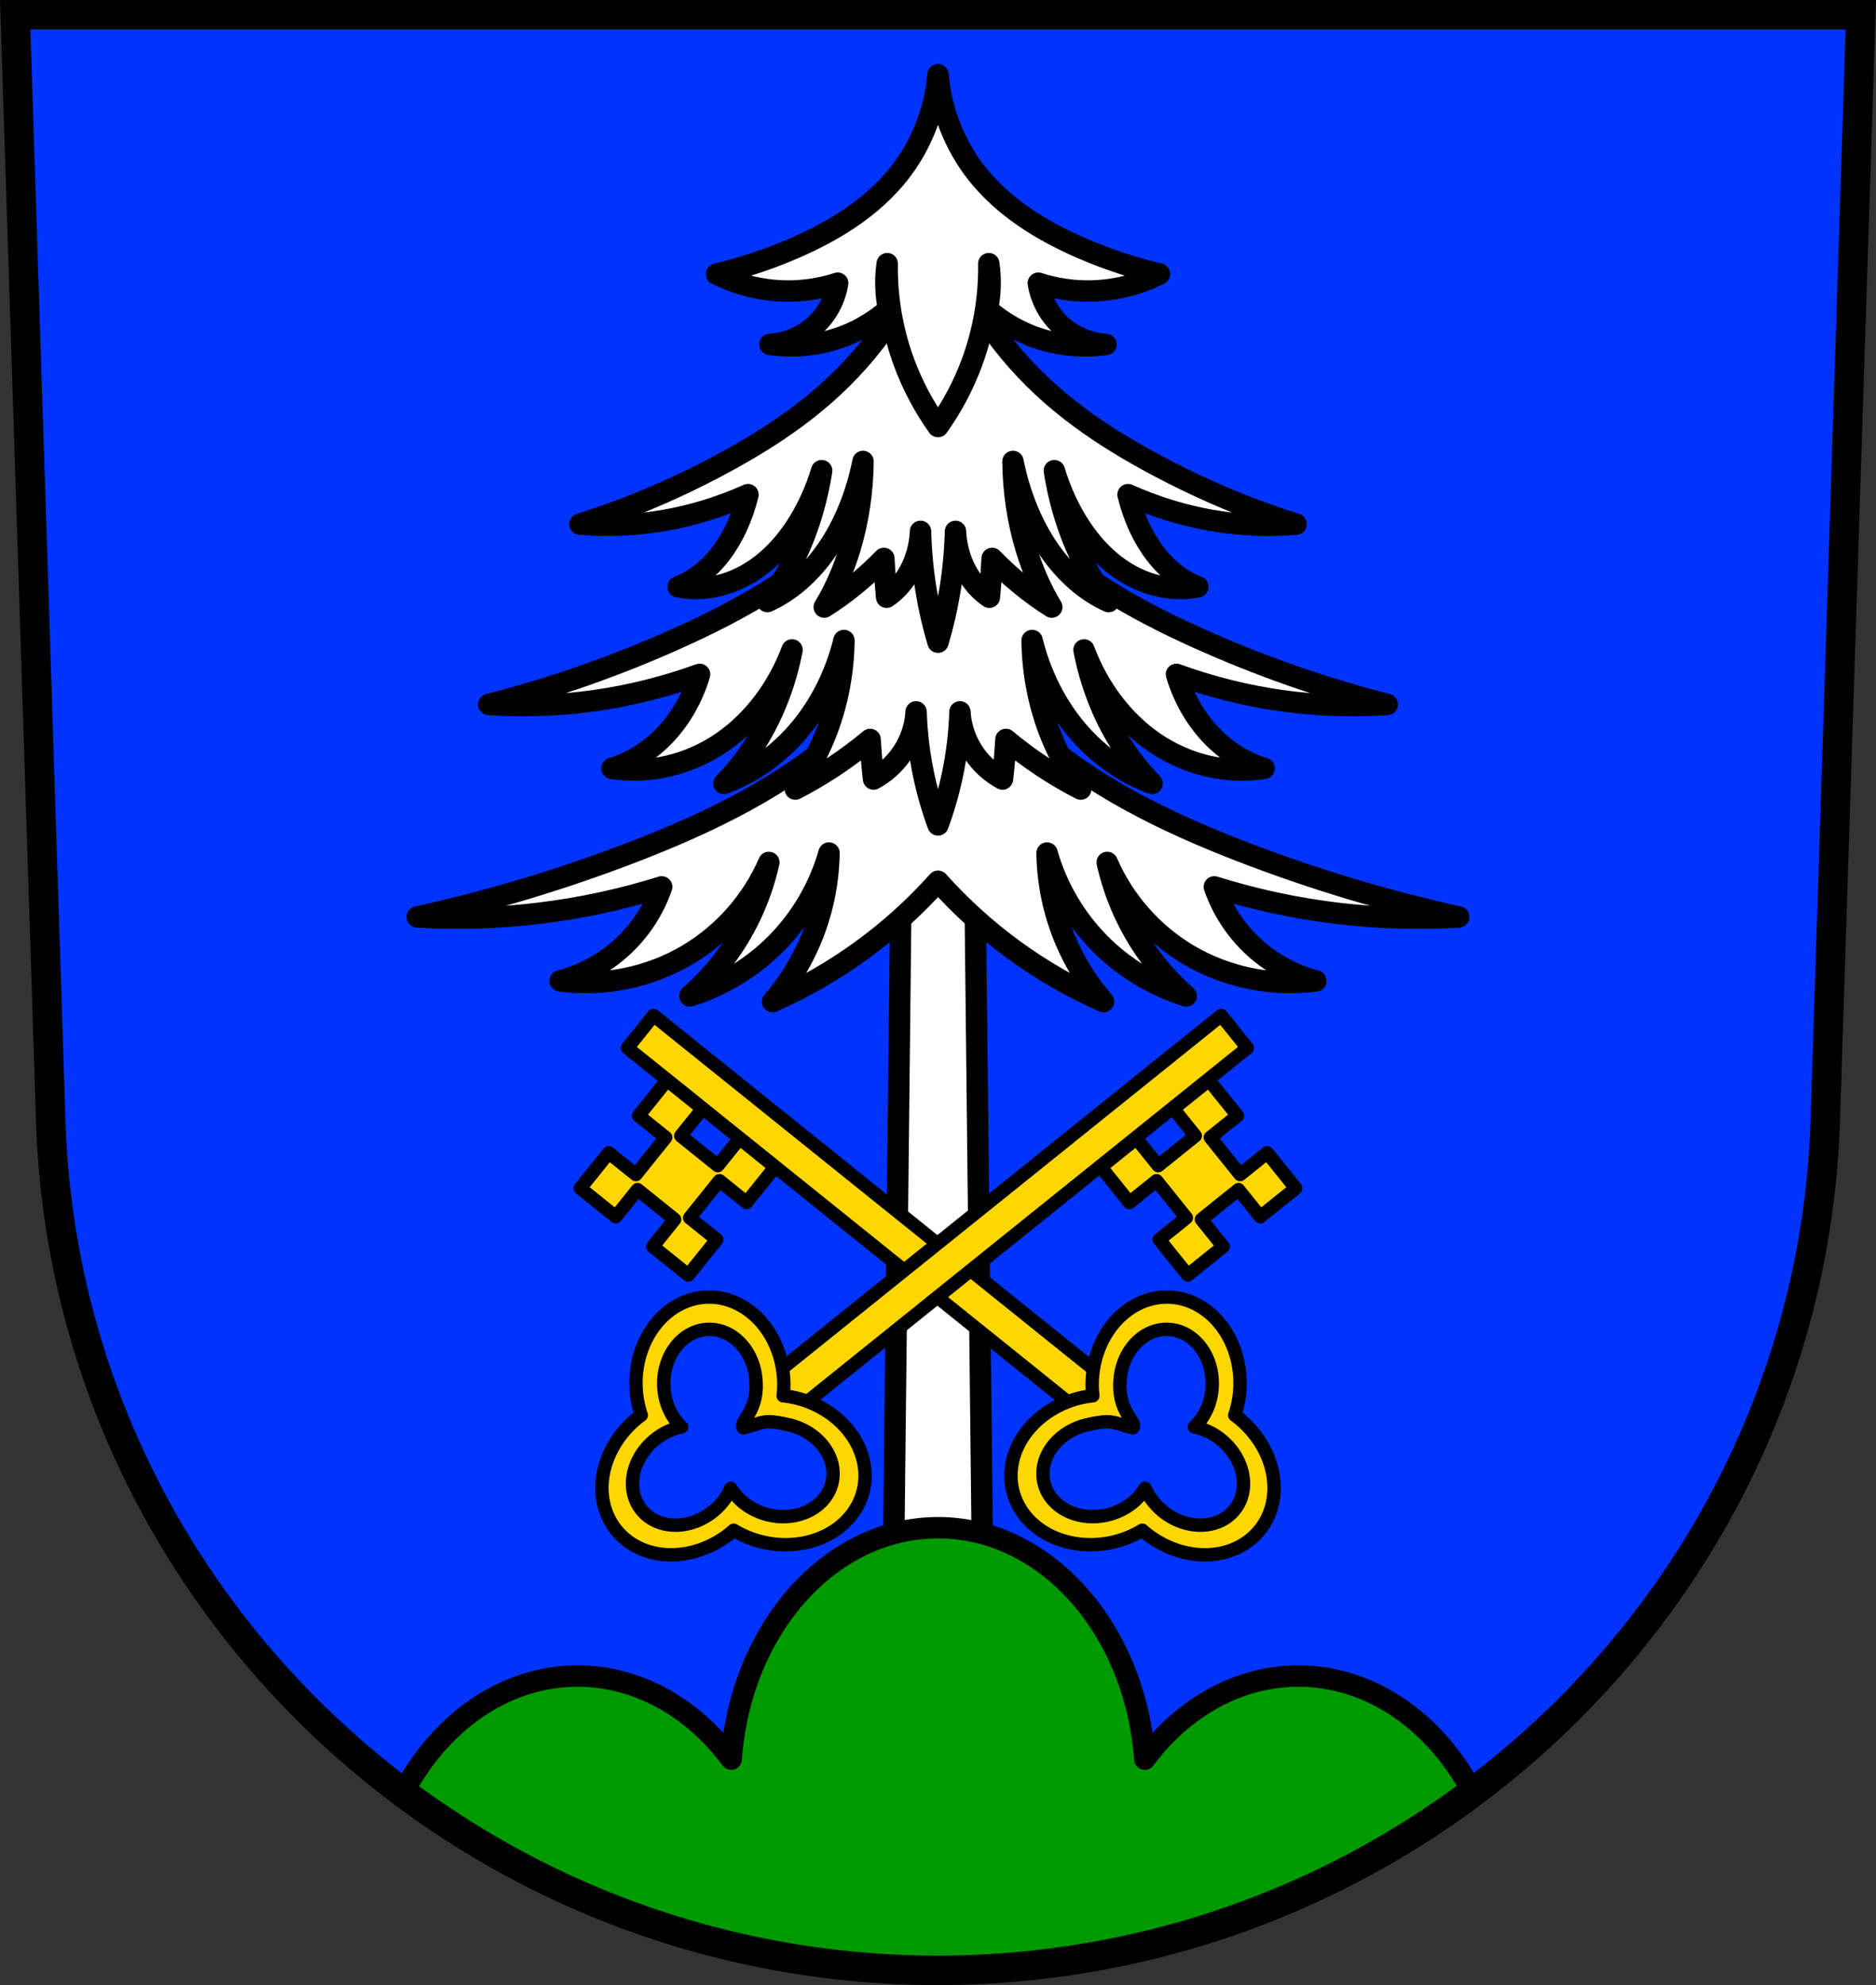 <svg xmlns="http://www.w3.org/2000/svg" width="701.33" height="741.77" viewBox="0 0 701.334 741.769"><rect x="0" y="0" width="701.334" height="741.769" fill="#333333" stroke="none"/><g transform="translate(.804-49.764)"><g fill-rule="evenodd"><path d="m4.876 55.26l13.398 416.62c7.415 175.25 153.92 314.05 331.59 314.14 177.51-.215 324.07-139.06 331.59-314.14l13.398-416.62h-344.98z" fill="#03f"/><path d="m336.3 357.26l-3.297 297.24 16.865-14.05 16.865 14.05-3.297-297.24h-13.568-13.568z" fill="#fff" stroke="#000" stroke-linejoin="round" stroke-width="8"/></g><g stroke="#000"><path d="m350.67 570.85c-40.2.024-73.74 37.538-77.32 86.48-14.689-19.737-35.494-31.01-57.32-31.05-27.413 0-51.49 17.38-65.31 43.602 55.729 41.66 125.07 66.34 199.95 66.38 74.828-.091 144.16-24.818 199.89-66.51-13.833-26.15-37.877-43.475-65.25-43.475-21.834.04-42.646 11.314-57.34 31.06-3.58-48.942-37.11-86.46-77.3-86.5z" transform="translate(-.804 49.764)" fill="#090" stroke-linejoin="round" stroke-linecap="round" stroke-width="8"/><g fill-rule="evenodd"><path d="m4.876 55.26l13.398 416.62c7.415 175.25 153.92 314.05 331.59 314.14 177.51-.215 324.07-139.06 331.59-314.14l13.398-416.62h-344.98z" fill="none" stroke-width="11"/><g fill="#fff" stroke-linejoin="round" stroke-width="8"><path d="m349.86 277.86c-8.664 16.889-20.389 32.2-34.434 44.973-22.485 20.445-50.36 34.01-78.7 44.973-26.495 10.251-53.769 18.482-81.51 24.596 15.226.898 30.533.426 45.676-1.406 15.483-1.874 30.792-5.172 45.674-9.838-2.962 8.56-8.08 16.363-14.756 22.486-6.552 6.01-14.588 10.395-23.19 12.648 16.426 2.168 33.549-1.357 47.783-9.838 13.335-7.945 24.07-20.18 30.22-34.432-2.745 12.368-8.04 24.16-15.459 34.432-4.087 5.657-8.812 10.855-14.05 15.461 12.16-3.799 23.364-10.619 32.32-19.676 9.252-9.352 16.09-21.07 19.676-33.73-.158 11.326-2.561 22.618-7.03 33.03-3.499 8.155-8.256 15.768-14.05 22.486 11.635-5.141 22.724-11.512 33.03-18.973 10.497-7.602 20.18-16.336 28.813-26 8.636 9.664 18.313 18.398 28.811 26 10.302 7.461 21.391 13.832 33.03 18.973-5.797-6.719-10.554-14.332-14.05-22.486-4.467-10.41-6.869-21.701-7.03-33.03 3.587 12.657 10.424 24.379 19.676 33.73 8.96 9.06 20.16 15.877 32.32 19.676-5.243-4.606-9.968-9.804-14.05-15.461-7.419-10.269-12.714-22.06-15.459-34.432 6.146 14.254 16.882 26.486 30.22 34.432 14.234 8.481 31.357 12.01 47.783 9.838-8.602-2.254-16.637-6.637-23.19-12.648-6.674-6.124-11.794-13.927-14.756-22.486 14.882 4.666 30.19 7.964 45.676 9.838 15.14 1.833 30.447 2.304 45.674 1.406-27.743-6.114-55.02-14.345-81.51-24.596-28.343-10.966-56.22-24.527-78.7-44.973-14.04-12.77-25.768-28.08-34.432-44.973z"/><path d="m349.86 198.45c-7.475 16.889-17.591 32.2-29.709 44.973-19.401 20.445-43.45 34.01-67.906 44.973-22.86 10.251-46.39 18.482-70.33 24.596 13.14.898 26.345.426 39.41-1.406 13.359-1.874 26.568-5.172 39.41-9.838-2.556 8.56-6.974 16.363-12.732 22.486-5.653 6.01-12.586 10.395-20.01 12.648 14.173 2.168 28.947-1.357 41.23-9.838 11.506-7.945 20.769-20.18 26.07-34.432-2.368 12.368-6.939 24.16-13.34 34.432-3.526 5.657-7.601 10.855-12.12 15.461 10.492-3.799 20.16-10.619 27.889-19.676 7.983-9.352 13.882-21.07 16.977-33.73-.137 11.326-2.209 22.618-6.06 33.03-3.02 8.155-7.123 15.768-12.12 22.486 9.841-5.04 19.225-11.269 27.965-18.541.301 4.939.719 9.87 1.289 14.785 2.97-1.611 5.67-3.719 7.951-6.211 4.703-5.137 7.561-11.927 7.949-18.881.242 7.761 1.159 15.502 2.734 23.11 1.347 6.5 3.174 12.899 5.465 19.13 2.29-6.23 4.12-12.629 5.467-19.13 1.575-7.604 2.49-15.344 2.732-23.11.388 6.954 3.246 13.744 7.949 18.881 2.281 2.492 4.981 4.6 7.951 6.211.57-4.915.988-9.846 1.289-14.785 8.74 7.272 18.12 13.501 27.965 18.541-5-6.719-9.106-14.332-12.12-22.486-3.854-10.41-5.926-21.701-6.06-33.03 3.095 12.657 8.994 24.379 16.977 33.73 7.731 9.06 17.397 15.877 27.889 19.676-4.524-4.606-8.599-9.804-12.12-15.461-6.401-10.269-10.972-22.06-13.34-34.432 5.303 14.254 14.567 26.486 26.07 34.432 12.281 8.481 27.06 12.01 41.23 9.838-7.422-2.254-14.355-6.637-20.01-12.648-5.758-6.124-10.177-13.927-12.732-22.486 12.84 4.666 26.05 7.964 39.41 9.838 13.07 1.833 26.27 2.304 39.41 1.406-23.937-6.114-47.47-14.345-70.33-24.596-24.455-10.966-48.51-24.527-67.906-44.973-12.12-12.77-22.23-28.08-29.709-44.973z"/><path d="m349.86 133.33c-5.958 16.558-14.02 31.571-23.68 44.09-15.463 20.04-34.633 33.34-54.12 44.09-18.22 10.05-36.978 18.12-56.06 24.11 10.471.881 20.998.418 31.412-1.379 10.648-1.837 21.18-5.07 31.41-9.645-2.037 8.392-5.559 16.04-10.148 22.04-4.506 5.894-10.03 10.191-15.947 12.4 11.297 2.126 23.07-1.33 32.861-9.645 9.171-7.789 16.554-19.781 20.781-33.756-1.887 12.12-5.531 23.688-10.633 33.756-2.811 5.546-6.06 10.642-9.664 15.16 8.363-3.724 16.07-10.411 22.23-19.29 6.363-9.168 11.06-20.66 13.531-33.07-.109 11.1-1.76 22.17-4.832 32.379-2.406 7.995-5.678 15.458-9.664 22.04 7.844-4.941 15.323-11.05 22.289-18.18.24 4.842.573 9.676 1.027 14.495 2.367-1.579 4.519-3.646 6.337-6.089 3.748-5.04 6.03-11.693 6.336-18.51.193 7.609.924 15.198 2.179 22.652 1.073 6.372 2.53 12.646 4.356 18.753 1.826-6.108 3.284-12.381 4.357-18.753 1.256-7.454 1.985-15.04 2.178-22.652.309 6.817 2.587 13.474 6.336 18.51 1.818 2.443 3.97 4.51 6.337 6.089.454-4.819.788-9.653 1.027-14.495 6.966 7.129 14.446 13.236 22.289 18.18-3.987-6.587-7.258-14.05-9.664-22.04-3.072-10.205-4.723-21.275-4.832-32.379 2.467 12.408 7.169 23.9 13.531 33.07 6.162 8.879 13.866 15.565 22.23 19.29-3.606-4.516-6.854-9.611-9.664-15.16-5.102-10.07-8.745-21.631-10.633-33.756 4.227 13.974 11.61 25.966 20.781 33.756 9.789 8.314 21.565 11.771 32.861 9.645-5.915-2.21-11.441-6.506-15.947-12.4-4.59-6-8.111-13.653-10.148-22.04 10.234 4.575 20.764 7.808 31.412 9.645 10.413 1.797 20.939 2.259 31.41 1.379-19.08-5.994-37.836-14.06-56.06-24.11-19.492-10.751-38.662-24.05-54.12-44.09-9.658-12.519-17.721-27.532-23.68-44.09z"/><path d="m349.86 77.67c-1.094 13.411-6.248 26.465-14.609 37.01-10.01 12.62-24.18 21.339-38.955 27.756-9.428 4.095-19.217 7.357-29.22 9.738 7.986 4 16.878 6.183 25.809 6.33 6.594.109 13.204-.883 19.477-2.922-.944 5.915-3.905 11.489-8.277 15.582-4.604 4.31-10.746 6.943-17.04 7.305 8.126 1.17 16.511.499 24.348-1.947 7.337-2.291 14.186-6.132 19.965-11.199-.579-2.886-.906-5.823-.975-8.766-.065-2.766.098-5.538.486-8.277-.201 12.585 1.957 25.2 6.33 37.01 3.137 8.468 7.409 16.514 12.662 23.859 5.253-7.345 9.523-15.392 12.66-23.859 4.373-11.803 6.531-24.422 6.33-37.01.388 2.74.551 5.511.486 8.277-.069 2.943-.396 5.88-.975 8.766 5.779 5.067 12.628 8.909 19.965 11.199 7.836 2.447 16.222 3.117 24.348 1.947-6.297-.362-12.439-2.994-17.04-7.305-4.373-4.093-7.333-9.667-8.277-15.582 6.272 2.039 12.882 3.03 19.477 2.922 8.931-.148 17.823-2.328 25.809-6.33-9.999-2.381-19.789-5.643-29.22-9.738-14.774-6.417-28.946-15.14-38.955-27.756-8.362-10.543-13.514-23.596-14.607-37.01z"/></g></g><g fill="#ffd700" stroke-linejoin="round" stroke-linecap="round" stroke-width="5"><path transform="matrix(.626-.779.779.626 0 0)" d="m-197.72 458.98h15.582v216.2h-15.582z"/><path d="m216.14 493.77l13.251 10.649 8.143-10.133 13.86 11.138-8.143 10.133 13.251 10.649 10.649-13.251-10.133-8.143 11.137-13.859 10.133 8.143 10.649-13.251-13.251-10.649-8.143 10.133-13.86-11.138 8.143-10.133-13.251-10.649-10.649 13.251 10.133 8.143-11.137 13.859-10.133-8.143-10.649 13.251z"/><path d="m383.868 583.677a27.634 32.503 75.757 0 0 -1.333 1.693 27.634 32.503 75.757 0 0 -4.676 21.639 27.634 32.503 75.757 0 0 38.302 18.788 27.634 32.503 75.757 0 0 10.097 -4.239 32.503 27.634 38.786 0 0 1.243 1.088 32.503 27.634 38.786 0 0 42.647 -1.181 32.503 27.634 38.786 0 0 -8.026 -41.902 32.503 27.634 38.786 0 0 -1.323 -.998 27.634 32.503 1.814 0 0 1.959 -10.753 27.634 32.503 1.814 0 0 -26.591 -33.361 27.634 32.503 1.814 0 0 -28.65 31.611 27.634 32.503 1.814 0 0 .228 5.257 27.634 32.503 75.757 0 0 -5.18 .906 27.634 32.503 75.757 0 0 -18.696 11.451zm38.37-30.16c3.308-4.443 8.188-7.187 13.546-7.02 9.527.302 16.96 9.698 16.603 20.987-.192 6.05-2.636 11.715-6.673 15.475 3.541.715 6.972 2.336 9.906 4.694 8.804 7.08 11.1 18.833 5.131 26.26-5.971 7.429-17.948 7.716-26.752.642-2.929-2.367-5.253-5.366-6.711-8.673-2.801 4.756-7.811 8.365-13.68 9.856-10.948 2.778-21.723-2.458-24.07-11.697-1.148-4.521-.079-9.4 2.964-13.526 2.93-3.972 7.453-6.925 12.611-8.235 10.394-2.389 9.583-.934 17.517 1 1.861-2.102-5.349-5.681-4.747-16.892.157-4.939 1.779-9.422 4.352-12.877z"/><path transform="matrix(-.626-.779-.779.626 0 0)" d="m-636.03-86.46h15.582v216.2h-15.582z"/><path d="m483.59 493.77l-13.251 10.649-8.143-10.133-13.86 11.138 8.143 10.133-13.251 10.649-10.649-13.251 10.133-8.143-11.137-13.859-10.133 8.143-10.649-13.251 13.251-10.649 8.143 10.133 13.86-11.138-8.143-10.133 13.251-10.649 10.649 13.251-10.133 8.143 11.137 13.859 10.133-8.143 10.649 13.251z"/><path d="m315.859 583.677a32.503 27.634 14.243 0 1 1.333 1.693 32.503 27.634 14.243 0 1 4.676 21.639 32.503 27.634 14.243 0 1 -38.302 18.788 32.503 27.634 14.243 0 1 -10.097 -4.239 27.634 32.503 51.214 0 1 -1.243 1.088 27.634 32.503 51.214 0 1 -42.647 -1.181 27.634 32.503 51.214 0 1 8.026 -41.902 27.634 32.503 51.214 0 1 1.323 -.998 32.503 27.634 88.186 0 1 -1.959 -10.753 32.503 27.634 88.186 0 1 26.591 -33.361 32.503 27.634 88.186 0 1 28.65 31.611 32.503 27.634 88.186 0 1 -.228 5.257 32.503 27.634 14.243 0 1 5.18 .906 32.503 27.634 14.243 0 1 18.696 11.451zm-38.37-30.16c-3.308-4.443-8.188-7.187-13.546-7.02-9.527.302-16.96 9.698-16.603 20.987.192 6.05 2.636 11.715 6.673 15.475-3.541.715-6.972 2.336-9.906 4.694-8.804 7.08-11.1 18.833-5.131 26.26 5.971 7.429 17.948 7.716 26.752.642 2.929-2.367 5.253-5.366 6.711-8.673 2.801 4.756 7.811 8.365 13.68 9.856 10.948 2.778 21.723-2.458 24.07-11.697 1.148-4.521.079-9.4-2.964-13.526-2.93-3.972-7.453-6.925-12.611-8.235-10.394-2.389-9.583-.934-17.517 1-1.861-2.102 5.349-5.681 4.747-16.892-.157-4.939-1.779-9.422-4.352-12.877z"/></g></g></g></svg>